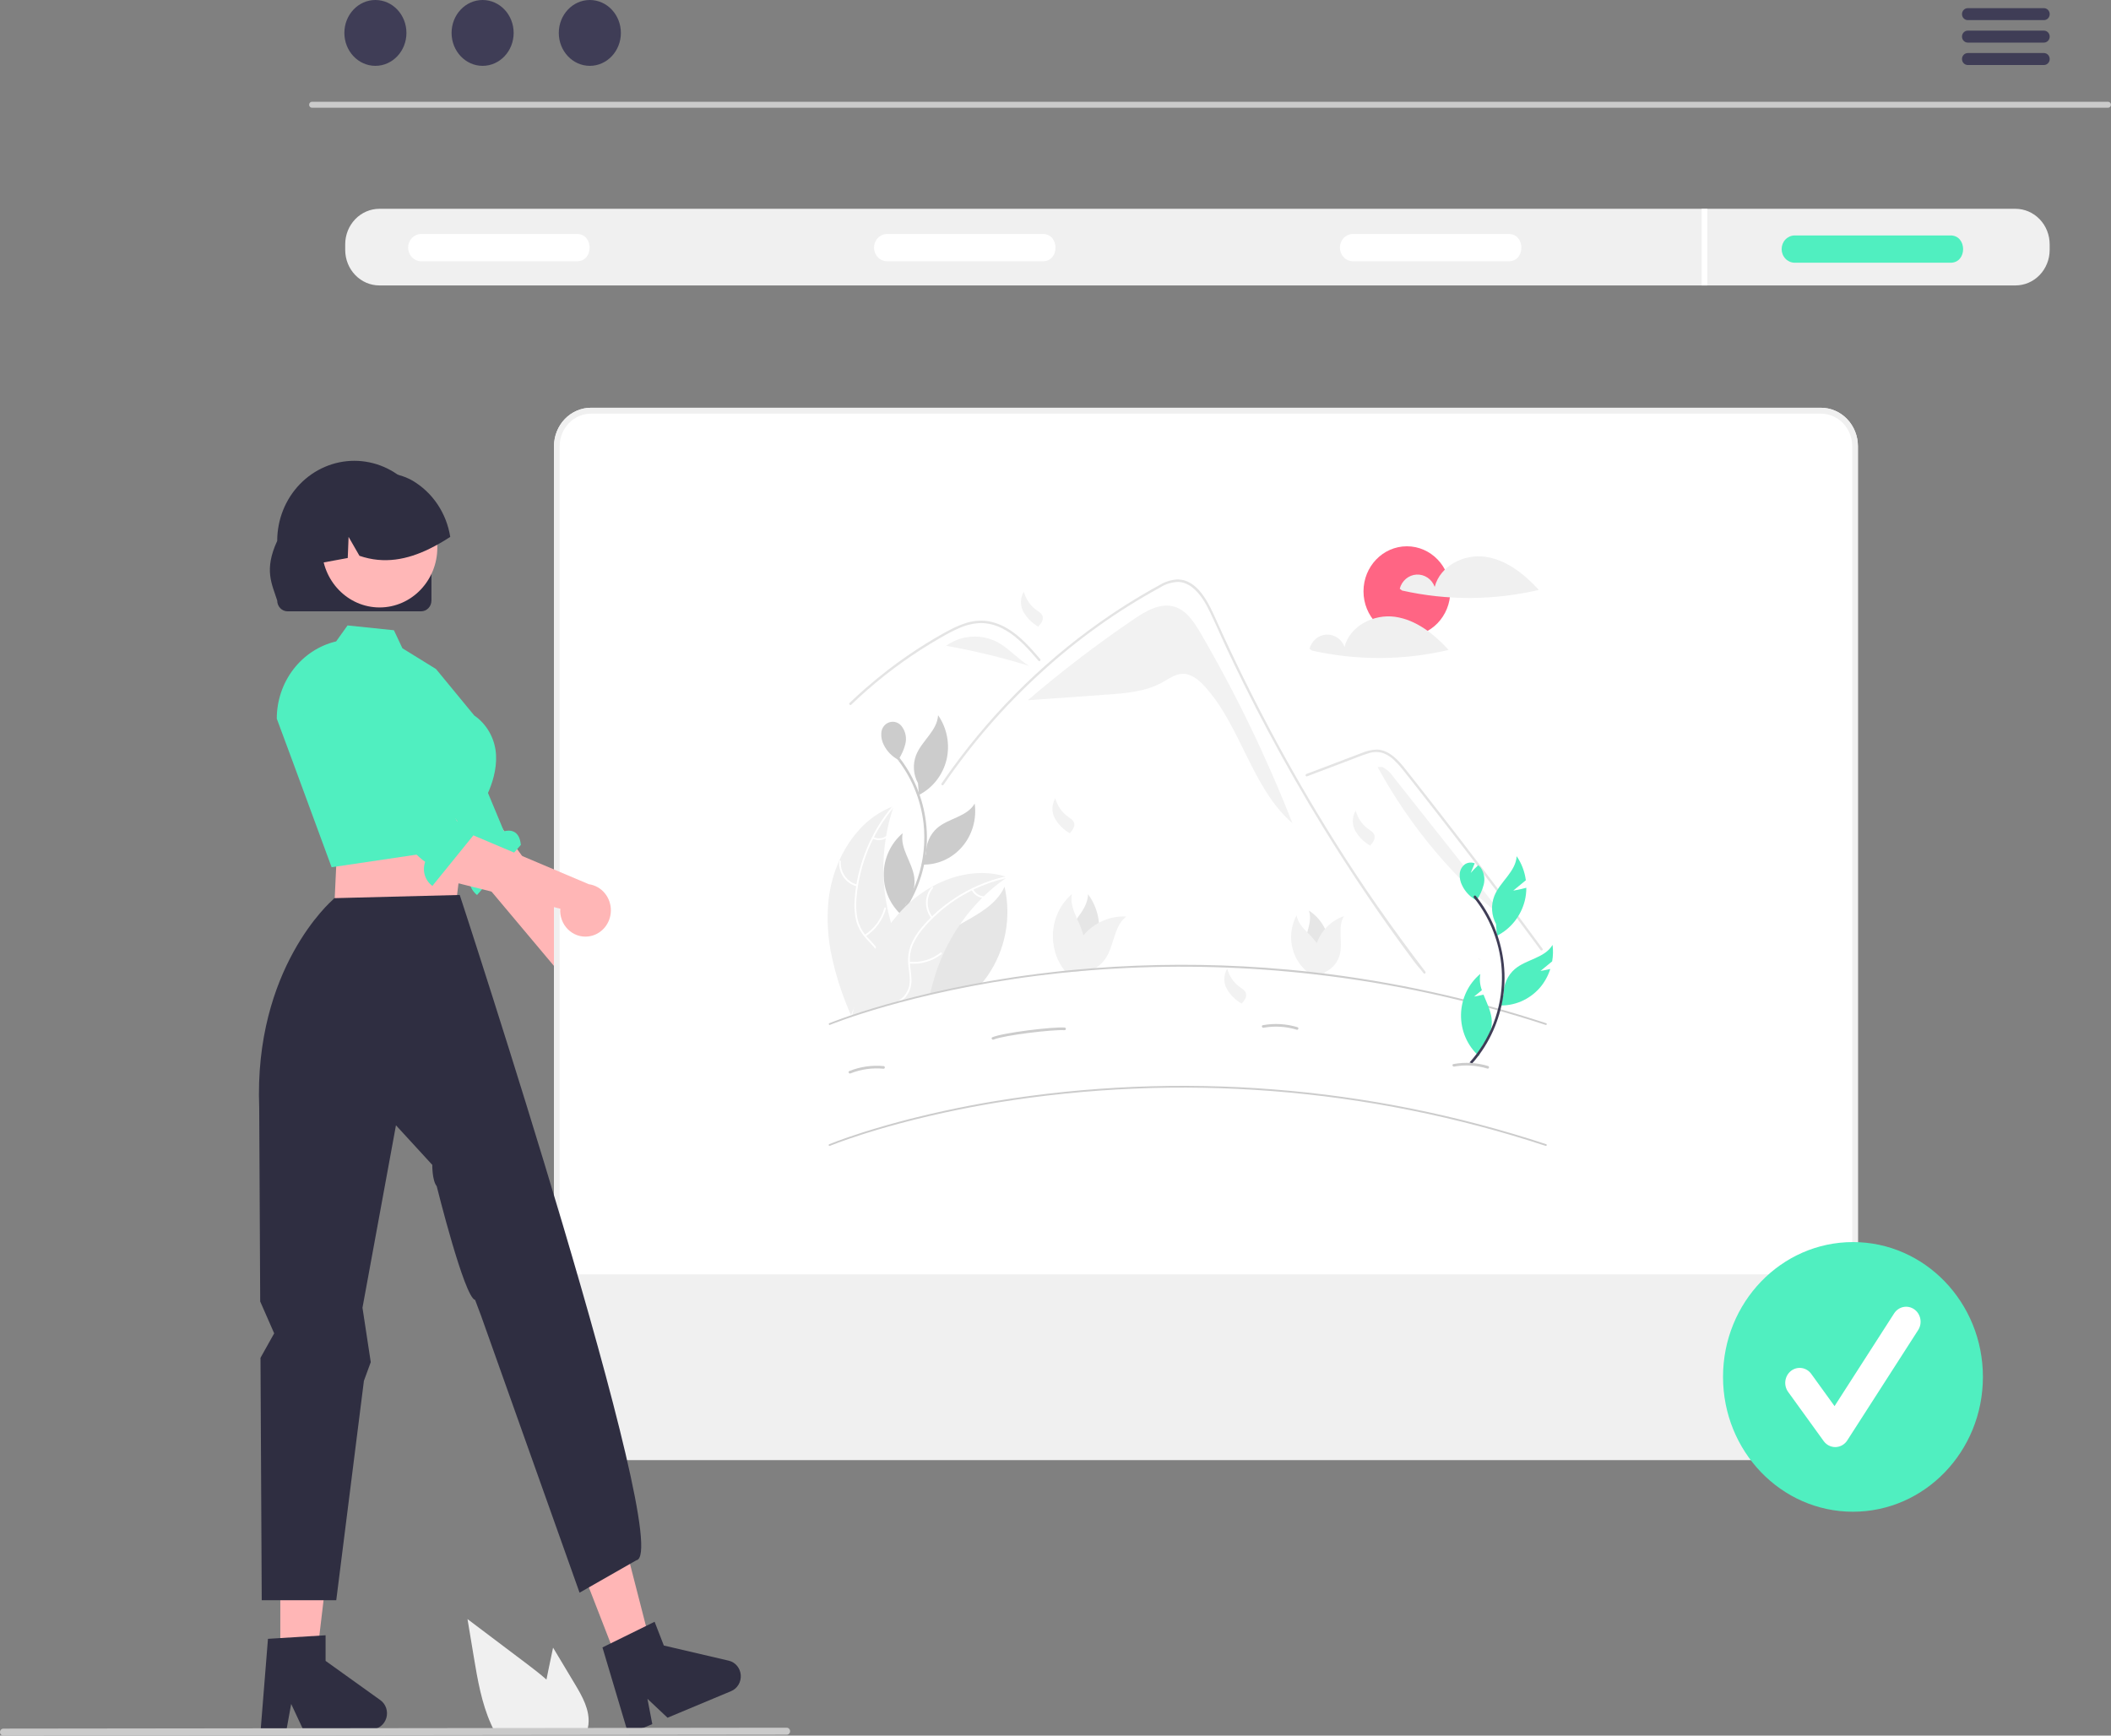 <svg width="360" height="296" viewBox="0 0 360 296" fill="none" xmlns="http://www.w3.org/2000/svg">
<rect x="0" y="0" width="360" height="296" fill="#808080" stroke="none"/>
<g clip-path="url(#clip0_723_14402)">
<path d="M359.519 18.375H53.19C53.062 18.37 52.941 18.315 52.852 18.219C52.763 18.124 52.713 17.997 52.713 17.864C52.713 17.731 52.763 17.604 52.852 17.509C52.941 17.413 53.062 17.358 53.19 17.354H359.519C359.646 17.359 359.765 17.416 359.853 17.511C359.94 17.606 359.989 17.732 359.989 17.864C359.989 17.995 359.94 18.122 359.853 18.217C359.765 18.312 359.646 18.368 359.519 18.374V18.375Z" fill="#CACACA"/>
<path d="M69.312 5.615C69.312 8.715 66.943 11.229 64.02 11.229C61.096 11.229 58.727 8.716 58.727 5.615C58.727 2.514 61.096 0 64.02 0C66.943 0 69.312 2.513 69.312 5.615Z" fill="#3F3D56"/>
<path d="M87.596 5.615C87.596 8.715 85.227 11.229 82.304 11.229C79.381 11.229 77.011 8.716 77.011 5.615C77.011 2.514 79.381 0 82.304 0C85.227 0 87.596 2.513 87.596 5.615Z" fill="#3F3D56"/>
<path d="M105.881 5.615C105.881 8.715 103.511 11.229 100.588 11.229C97.665 11.229 95.295 8.716 95.295 5.615C95.295 2.514 97.665 0 100.588 0C103.511 0 105.881 2.513 105.881 5.615Z" fill="#3F3D56"/>
<path d="M348.562 1.391H335.574C335.313 1.391 335.063 1.498 334.879 1.69C334.694 1.881 334.591 2.14 334.591 2.411C334.591 2.682 334.694 2.941 334.879 3.133C335.063 3.324 335.313 3.432 335.574 3.432H348.562C348.823 3.432 349.073 3.324 349.258 3.133C349.442 2.941 349.546 2.682 349.546 2.411C349.546 2.14 349.442 1.881 349.258 1.69C349.073 1.498 348.823 1.391 348.562 1.391Z" fill="#3F3D56"/>
<path d="M348.562 5.223H335.574C335.313 5.223 335.063 5.33 334.879 5.522C334.694 5.713 334.591 5.972 334.591 6.243C334.591 6.514 334.694 6.773 334.879 6.965C335.063 7.156 335.313 7.264 335.574 7.264H348.562C348.823 7.264 349.073 7.156 349.258 6.965C349.442 6.773 349.546 6.514 349.546 6.243C349.546 5.972 349.442 5.713 349.258 5.522C349.073 5.33 348.823 5.223 348.562 5.223Z" fill="#3F3D56"/>
<path d="M348.562 9.047H335.574C335.313 9.047 335.063 9.154 334.879 9.346C334.694 9.537 334.591 9.797 334.591 10.067C334.591 10.338 334.694 10.598 334.879 10.789C335.063 10.98 335.313 11.088 335.574 11.088H348.562C348.823 11.088 349.073 10.98 349.258 10.789C349.442 10.598 349.546 10.338 349.546 10.067C349.546 9.797 349.442 9.537 349.258 9.346C349.073 9.154 348.823 9.047 348.562 9.047Z" fill="#3F3D56"/>
<path d="M343.712 35.609H64.697C63.153 35.612 61.671 36.25 60.579 37.383C59.486 38.517 58.872 40.054 58.87 41.657V42.632C58.872 44.235 59.486 45.772 60.579 46.905C61.671 48.039 63.153 48.677 64.697 48.679H343.712C345.257 48.677 346.738 48.039 347.83 46.905C348.923 45.772 349.537 44.235 349.54 42.632V41.657C349.537 40.054 348.923 38.517 347.83 37.383C346.738 36.25 345.257 35.612 343.712 35.609Z" fill="#F0F0F0"/>
<path d="M98.37 44.557H71.81C71.221 44.548 70.659 44.299 70.245 43.863C69.832 43.428 69.6 42.841 69.6 42.23C69.6 41.618 69.832 41.032 70.245 40.596C70.659 40.161 71.221 39.912 71.81 39.903H98.369C101.261 39.861 101.29 44.599 98.369 44.557L98.37 44.557Z" fill="white"/>
<path d="M177.819 44.557H151.26C150.671 44.548 150.109 44.299 149.695 43.863C149.282 43.428 149.05 42.841 149.05 42.23C149.05 41.618 149.282 41.032 149.695 40.596C150.109 40.161 150.671 39.912 151.26 39.903H177.819C180.711 39.861 180.74 44.599 177.819 44.557L177.819 44.557Z" fill="white"/>
<path d="M257.269 44.557H230.71C230.121 44.548 229.559 44.299 229.145 43.863C228.732 43.428 228.5 42.841 228.5 42.23C228.5 41.618 228.732 41.032 229.145 40.596C229.559 40.161 230.121 39.912 230.71 39.903H257.269C260.161 39.861 260.19 44.599 257.269 44.557L257.269 44.557Z" fill="white"/>
<path d="M332.601 44.807H306.042C305.453 44.798 304.891 44.549 304.477 44.113C304.064 43.678 303.832 43.091 303.832 42.48C303.832 41.868 304.064 41.282 304.477 40.846C304.891 40.411 305.453 40.162 306.042 40.153H332.601C335.493 40.111 335.522 44.849 332.601 44.807L332.601 44.807Z" fill="#50EFC0"/>
<path d="M291.164 35.609V48.679H290.195V35.609H291.164Z" fill="white"/>
<path d="M100.058 170.844C99.431 170.891 98.802 170.795 98.215 170.562C97.628 170.329 97.097 169.966 96.66 169.497C96.222 169.028 95.89 168.466 95.685 167.849C95.48 167.232 95.407 166.577 95.473 165.928L69.743 135.292L77.731 130.246L100.51 161.948C101.553 162.135 102.493 162.712 103.153 163.57C103.813 164.428 104.146 165.508 104.091 166.604C104.035 167.7 103.594 168.737 102.851 169.519C102.108 170.3 101.114 170.772 100.058 170.844Z" fill="#FFB6B6"/>
<path d="M62.041 122.257C62.041 122.257 60.025 123.343 63.044 127.232C65.46 130.346 75.929 145.242 80.268 148.489C79.98 149.207 79.93 150.005 80.126 150.756C80.323 151.506 80.754 152.168 81.353 152.636L88.823 144.093C88.58 141.491 86.898 141.516 85.939 141.769L83.192 135.171L73.068 118.078L63.485 121.446L62.041 122.257Z" fill="#50EFC0"/>
<path d="M310.527 248.999H100.789C99.115 248.997 97.511 248.306 96.328 247.078C95.144 245.85 94.478 244.185 94.477 242.449V76.089C94.478 74.353 95.144 72.688 96.328 71.46C97.511 70.232 99.115 69.541 100.789 69.539H310.527C312.201 69.541 313.805 70.232 314.988 71.46C316.172 72.688 316.837 74.353 316.839 76.089V242.449C316.837 244.185 316.172 245.85 314.988 247.078C313.805 248.306 312.201 248.997 310.527 248.999Z" fill="white"/>
<path d="M310.527 248.999H100.789C99.115 248.997 97.511 248.306 96.328 247.078C95.144 245.85 94.478 244.185 94.477 242.449V76.089C94.478 74.353 95.144 72.688 96.328 71.46C97.511 70.232 99.115 69.541 100.789 69.539H310.527C312.201 69.541 313.805 70.232 314.988 71.46C316.172 72.688 316.837 74.353 316.839 76.089V242.449C316.837 244.185 316.172 245.85 314.988 247.078C313.805 248.306 312.201 248.997 310.527 248.999ZM100.789 70.544C99.372 70.546 98.014 71.131 97.012 72.17C96.01 73.21 95.447 74.619 95.445 76.089V242.449C95.447 243.919 96.011 245.328 97.012 246.368C98.014 247.407 99.372 247.992 100.789 247.993H310.527C311.944 247.992 313.302 247.407 314.304 246.368C315.305 245.328 315.869 243.919 315.87 242.449V76.089C315.869 74.619 315.305 73.21 314.304 72.17C313.302 71.131 311.944 70.546 310.527 70.544H100.789Z" fill="#F0F0F0"/>
<path d="M204.781 108.043C203.668 106.133 202.349 104.094 200.283 103.47C197.892 102.748 195.435 104.183 193.351 105.599C187.119 109.833 181.117 114.421 175.374 119.343L175.38 119.417L188.795 118.457C192.026 118.226 195.368 117.963 198.223 116.377C199.306 115.776 200.362 114.971 201.59 114.916C203.116 114.846 204.445 115.951 205.491 117.106C211.673 123.938 213.462 134.385 220.399 140.387C216.025 129.194 210.802 118.379 204.78 108.043H204.781Z" fill="#F2F2F2"/>
<path d="M242.784 165.987C242.101 165.091 241.821 164.881 241.146 163.977C235.655 156.608 230.494 148.99 225.662 141.122C222.381 135.779 219.262 130.333 216.306 124.785C214.898 122.147 213.529 119.488 212.199 116.809C211.167 114.732 210.158 112.642 209.171 110.54C208.89 109.939 208.614 109.336 208.343 108.731C207.7 107.31 207.07 105.881 206.393 104.479C205.621 102.88 204.682 101.205 203.265 100.13C202.621 99.622 201.85 99.314 201.043 99.243C199.906 99.25 198.793 99.581 197.825 100.2C190.499 104.196 183.66 109.089 177.456 114.775C171.243 120.437 165.689 126.834 160.908 133.835C160.762 134.052 160.416 133.845 160.564 133.627C161.145 132.774 161.738 131.93 162.342 131.096C169.857 120.725 179.071 111.806 189.564 104.748C191.329 103.561 193.128 102.43 194.959 101.354C195.883 100.811 196.81 100.276 197.753 99.773C198.656 99.224 199.67 98.898 200.715 98.821C204.31 98.763 206.171 102.987 207.449 105.828C207.851 106.723 208.257 107.615 208.669 108.504C210.224 111.878 211.839 115.222 213.513 118.536C214.547 120.581 215.603 122.615 216.682 124.637C220.04 130.933 223.608 137.101 227.388 143.141C232.395 151.143 237.362 158.212 243.066 165.695C243.223 165.902 242.942 166.197 242.784 165.987Z" fill="#E4E4E4"/>
<path d="M177.101 112.69C176.892 112.449 176.684 112.207 176.474 111.965C174.817 110.063 173.038 108.183 170.763 107.093C169.677 106.556 168.492 106.271 167.29 106.258C166.05 106.293 164.827 106.57 163.686 107.073C163.144 107.301 162.611 107.552 162.089 107.825C161.492 108.137 160.905 108.47 160.321 108.806C159.225 109.435 158.143 110.092 157.075 110.776C154.951 112.139 152.893 113.605 150.902 115.176C149.87 115.99 148.859 116.831 147.869 117.699C146.949 118.505 146.046 119.333 145.163 120.183C144.974 120.363 144.692 120.07 144.881 119.889C145.114 119.665 145.35 119.441 145.585 119.22C146.25 118.596 146.926 117.984 147.612 117.384C148.864 116.288 150.148 115.235 151.464 114.223C153.512 112.65 155.63 111.183 157.818 109.823C158.911 109.144 160.02 108.493 161.143 107.871C161.482 107.683 161.826 107.5 162.173 107.326C162.961 106.914 163.779 106.568 164.621 106.292C165.812 105.892 167.073 105.764 168.317 105.915C169.518 106.097 170.676 106.512 171.728 107.14C173.963 108.436 175.696 110.44 177.383 112.396C177.553 112.594 177.273 112.889 177.101 112.69H177.101Z" fill="#E4E4E4"/>
<path d="M222.891 132.4L228.246 130.368L230.905 129.359C231.764 129 232.64 128.686 233.53 128.42C234.308 128.19 235.134 128.201 235.906 128.452C236.594 128.716 237.224 129.122 237.759 129.644C238.305 130.165 238.813 130.728 239.279 131.328C239.858 132.05 240.428 132.779 241.001 133.506C243.365 136.507 245.714 139.52 248.047 142.547C250.381 145.573 252.699 148.612 255.001 151.664C257.309 154.724 259.601 157.797 261.877 160.882L262.713 162.016C262.867 162.225 263.213 162.019 263.058 161.807C260.765 158.691 258.456 155.588 256.131 152.497C253.8 149.399 251.453 146.314 249.091 143.242C246.728 140.17 244.349 137.112 241.955 134.067C241.358 133.308 240.76 132.55 240.162 131.793C239.657 131.155 239.158 130.509 238.604 129.915C237.588 128.824 236.317 127.86 234.797 127.834C233.907 127.866 233.029 128.066 232.208 128.425C231.313 128.76 230.42 129.103 229.525 129.443L224.133 131.489L222.785 132.001C222.545 132.091 222.649 132.492 222.891 132.4Z" fill="#E4E4E4"/>
<path d="M170.058 109.486C168.682 108.783 167.15 108.472 165.62 108.585C164.09 108.699 162.616 109.233 161.351 110.132C166.12 110.986 170.838 112.129 175.48 113.554C173.552 112.382 172.045 110.546 170.058 109.486V109.486Z" fill="#F2F2F2"/>
<path d="M161.323 110.127L160.8 110.569C160.977 110.415 161.161 110.269 161.351 110.131L161.323 110.127Z" fill="#F2F2F2"/>
<path d="M237.557 132.42C237.088 131.703 236.435 131.138 235.672 130.787L234.935 130.817C240.539 141.092 248.107 150.07 257.175 157.2L237.557 132.42Z" fill="#F2F2F2"/>
<path d="M168.35 166.508C168.029 166.958 167.687 167.392 167.324 167.809C164.392 168.322 161.472 168.908 158.567 169.566C157.792 169.741 157.038 169.917 156.306 170.094L156.323 170.04C156.078 168.071 156.349 166.07 157.109 164.248C157.156 164.137 157.205 164.024 157.255 163.914C157.754 162.802 158.432 161.785 159.259 160.908C160.586 159.613 162.082 158.518 163.704 157.658C166.721 155.914 169.866 154.373 171.311 151.23C171.912 153.848 171.958 156.569 171.446 159.206C170.935 161.843 169.879 164.334 168.35 166.507V166.508Z" fill="#E6E6E6"/>
<path d="M151.984 158.13C153.398 156.656 154.599 154.978 155.549 153.147C156.497 151.326 157.192 149.375 157.614 147.352C158.042 145.299 158.172 143.192 158.001 141.099C157.645 136.836 156.094 132.775 153.538 129.418C153.382 129.213 153.222 129.012 153.058 128.814C152.876 128.593 152.572 128.917 152.753 129.136C155.36 132.325 157.008 136.236 157.494 140.387C157.847 143.559 157.507 146.772 156.499 149.789C155.492 152.806 153.842 155.549 151.673 157.813C151.475 158.02 151.786 158.336 151.984 158.13Z" fill="#CCCCCC"/>
<path d="M153.716 129.798C153.54 129.731 153.367 129.654 153.198 129.568L153.173 129.61L153.716 129.798Z" fill="#E6E6E6"/>
<path d="M153.861 123.988C153.63 123.631 153.296 123.359 152.906 123.213C152.516 123.066 152.092 123.052 151.694 123.173C151.296 123.294 150.946 123.543 150.693 123.884C150.441 124.225 150.3 124.641 150.291 125.071C150.254 125.753 150.401 126.432 150.714 127.032C151.255 128.135 152.126 129.026 153.197 129.57C153.748 128.751 154.154 127.837 154.397 126.871C154.517 126.379 154.531 125.866 154.439 125.368C154.346 124.869 154.149 124.398 153.861 123.988Z" fill="#CCCCCC"/>
<path d="M161.419 129.568C161.721 128.269 161.749 126.918 161.5 125.607C161.25 124.296 160.73 123.057 159.975 121.975C159.842 124.625 157.18 126.335 156.221 128.795C155.927 129.565 155.804 130.393 155.861 131.219C155.918 132.044 156.153 132.846 156.549 133.565L156.712 135.573C157.868 134.985 158.888 134.143 159.7 133.107C160.513 132.07 161.099 130.863 161.418 129.568H161.419Z" fill="#CCCCCC"/>
<path d="M166.217 137.045C164.898 139.318 161.774 139.526 159.811 141.227C159.202 141.763 158.718 142.433 158.393 143.189C158.069 143.946 157.912 144.768 157.936 145.595L157.168 147.447C158.456 147.502 159.74 147.262 160.929 146.744C162.117 146.226 163.181 145.443 164.045 144.45C164.909 143.457 165.552 142.278 165.927 140.999C166.302 139.719 166.402 138.369 166.217 137.045Z" fill="#CCCCCC"/>
<path d="M153.937 142.098C152.937 142.943 152.129 144.006 151.571 145.211C151.012 146.417 150.716 147.735 150.704 149.073C150.691 150.41 150.963 151.734 151.5 152.951C152.036 154.167 152.824 155.246 153.808 156.11L154.452 154.208C155.009 153.615 155.43 152.9 155.685 152.116C155.939 151.331 156.021 150.498 155.922 149.676C155.588 147.046 153.425 144.698 153.937 142.098Z" fill="#CCCCCC"/>
<path d="M154.081 167.776C153.48 169.397 152.321 170.728 150.829 171.514C150.752 171.559 150.676 171.601 150.599 171.643C150.536 171.678 150.471 171.712 150.405 171.743C149.881 171.865 149.353 171.969 148.827 172.086L148.822 172.087C148.037 172.317 147.297 172.54 146.602 172.758C146.224 172.875 145.847 172.994 145.471 173.116C145.423 173.13 145.377 173.145 145.329 173.161C145.267 173.181 145.206 173.201 145.145 173.22C145.144 173.217 145.143 173.215 145.143 173.212V173.209C144.862 172.561 144.592 171.908 144.333 171.251C143.311 168.712 142.499 166.086 141.906 163.403C141.168 160.145 140.963 156.781 141.3 153.452C141.559 151.159 142.164 148.923 143.094 146.825C143.228 146.526 143.368 146.23 143.515 145.938C143.559 145.845 143.605 145.754 143.653 145.664V145.662C143.658 145.652 143.663 145.643 143.669 145.634L143.69 145.593V145.591C143.818 145.346 143.95 145.104 144.088 144.866C144.772 143.667 145.581 142.55 146.5 141.535C148.055 139.789 149.975 138.437 152.112 137.582H152.114C152.216 137.54 152.32 137.501 152.425 137.463C152.385 137.579 152.345 137.694 152.307 137.81C151.785 139.373 151.385 140.977 151.109 142.606C151.088 142.732 151.068 142.858 151.048 142.984C150.429 146.915 150.519 150.93 151.313 154.826C151.315 154.837 151.318 154.847 151.319 154.858C151.496 155.721 151.709 156.574 151.957 157.418C152.011 157.605 152.067 157.792 152.125 157.978C152.272 158.451 152.431 158.921 152.602 159.387C153.596 162.105 154.973 165.02 154.081 167.776Z" fill="#F0F0F0"/>
<path d="M152.488 137.593C152.426 137.666 152.366 137.739 152.307 137.811C151.041 139.341 149.943 141.011 149.031 142.792C148.985 142.881 148.94 142.972 148.895 143.063C147.65 145.548 146.784 148.219 146.327 150.98V150.983L146.314 151.061V151.064C146.209 151.71 146.129 152.359 146.073 153.012C145.939 154.239 145.993 155.48 146.232 156.69C146.455 157.681 146.897 158.604 147.525 159.386C147.585 159.466 147.648 159.544 147.714 159.621C147.765 159.682 147.818 159.744 147.872 159.803C148.377 160.37 148.934 160.904 149.406 161.507C149.622 161.778 149.814 162.069 149.981 162.376C150.244 162.89 150.4 163.455 150.438 164.036C150.476 164.616 150.395 165.198 150.201 165.744C149.685 167.078 148.916 168.29 147.94 169.308C146.958 170.454 145.922 171.628 145.471 173.117C145.423 173.131 145.377 173.146 145.329 173.162C145.267 173.182 145.206 173.202 145.145 173.221C145.16 173.258 145.177 173.296 145.193 173.333C145.176 173.32 145.163 173.304 145.154 173.284C145.145 173.265 145.141 173.244 145.141 173.222C145.141 173.219 145.142 173.216 145.143 173.213V173.21C145.143 173.199 145.144 173.189 145.147 173.178C145.26 172.766 145.414 172.366 145.607 171.987C145.607 171.984 145.607 171.984 145.609 171.982C146.64 169.949 148.595 168.512 149.6 166.441C149.908 165.889 150.09 165.271 150.132 164.635C150.174 163.999 150.075 163.362 149.843 162.771C149.684 162.424 149.486 162.097 149.255 161.797C148.803 161.196 148.25 160.668 147.751 160.116C147.627 159.98 147.508 159.841 147.394 159.699C146.77 158.954 146.308 158.08 146.038 157.135C145.74 155.941 145.64 154.703 145.743 153.475C145.798 152.586 145.901 151.701 146.051 150.824V150.822C146.896 145.927 148.989 141.355 152.112 137.583H152.114C152.171 137.51 152.231 137.437 152.292 137.366C152.417 137.219 152.613 137.447 152.488 137.593Z" fill="white"/>
<path d="M146.137 151.162C145.226 150.941 144.42 150.39 143.863 149.609C143.307 148.828 143.036 147.867 143.099 146.898C143.102 146.859 143.12 146.822 143.148 146.796C143.177 146.77 143.214 146.756 143.252 146.758C143.29 146.76 143.326 146.776 143.352 146.805C143.378 146.833 143.393 146.871 143.393 146.911C143.333 147.813 143.585 148.708 144.105 149.434C144.624 150.161 145.377 150.67 146.227 150.871C146.412 150.915 146.321 151.206 146.137 151.162Z" fill="white"/>
<path d="M147.446 159.436C149.081 158.404 150.281 156.771 150.807 154.861C150.859 154.672 151.139 154.766 151.087 154.955C150.537 156.941 149.285 158.638 147.581 159.708C147.419 159.81 147.285 159.537 147.446 159.437V159.436Z" fill="white"/>
<path d="M148.948 142.755C149.283 142.917 149.652 142.99 150.022 142.967C150.391 142.944 150.749 142.827 151.064 142.625C151.225 142.521 151.358 142.793 151.198 142.897C150.849 143.118 150.454 143.247 150.046 143.273C149.638 143.299 149.23 143.221 148.858 143.045C148.821 143.032 148.791 143.005 148.774 142.969C148.756 142.933 148.752 142.892 148.763 142.853C148.775 142.815 148.801 142.783 148.836 142.765C148.87 142.746 148.911 142.743 148.948 142.755Z" fill="white"/>
<path d="M171.793 149.582C171.693 149.649 171.597 149.718 171.497 149.787L171.495 149.788C170.172 150.708 168.923 151.737 167.76 152.867L167.759 152.868C167.667 152.955 167.576 153.043 167.487 153.131C164.72 155.878 162.467 159.132 160.841 162.729L160.828 162.756C160.182 164.193 159.643 165.678 159.214 167.2C158.997 167.971 158.794 168.774 158.566 169.566C157.792 169.742 157.038 169.918 156.306 170.095C155.376 170.318 154.48 170.542 153.619 170.767C153.246 170.862 152.879 170.958 152.519 171.055C151.839 171.36 151.131 171.591 150.406 171.745C149.881 171.867 149.353 171.971 148.827 172.087L148.822 172.088C148.037 172.318 147.297 172.542 146.602 172.76C146.224 172.876 145.847 172.995 145.471 173.117C145.423 173.131 145.377 173.147 145.329 173.162C145.419 172.772 145.511 172.378 145.607 171.987C145.607 171.984 145.607 171.984 145.609 171.982C146.432 168.449 147.656 165.031 149.255 161.797C149.303 161.701 149.352 161.602 149.406 161.507C150.066 160.233 150.814 159.011 151.644 157.85C151.745 157.705 151.849 157.562 151.955 157.421L151.957 157.419C152.402 156.825 152.872 156.25 153.366 155.692C153.496 155.545 153.629 155.4 153.764 155.257C154.197 154.794 154.649 154.352 155.12 153.931C156.278 152.897 157.54 151.996 158.885 151.243C158.894 151.238 158.904 151.232 158.913 151.228C162.795 149.065 167.299 148.213 171.473 149.481C171.58 149.515 171.685 149.547 171.792 149.582H171.793Z" fill="#F0F0F0"/>
<path d="M146.602 172.759C147.319 172.462 148.063 172.238 148.822 172.088C148.037 172.317 147.297 172.541 146.602 172.759Z" fill="white"/>
<path d="M171.769 149.725C171.678 149.744 171.587 149.764 171.497 149.786C169.599 150.218 167.752 150.866 165.991 151.718C165.902 151.76 165.813 151.803 165.727 151.848C163.29 153.055 161.049 154.647 159.082 156.566L159.08 156.567C159.061 156.584 159.043 156.603 159.026 156.622L159.024 156.623C158.566 157.072 158.125 157.54 157.701 158.027C156.882 158.924 156.204 159.948 155.692 161.064C155.296 161.995 155.114 163.008 155.16 164.025C155.164 164.125 155.169 164.228 155.177 164.33C155.182 164.411 155.188 164.493 155.196 164.575C155.305 165.691 155.541 166.822 155.386 167.947C155.299 168.519 155.096 169.066 154.792 169.552C154.487 170.037 154.088 170.451 153.619 170.767C153.246 170.862 152.879 170.958 152.519 171.055C152.588 171.024 152.657 170.991 152.724 170.955C153.29 170.706 153.793 170.327 154.196 169.845C154.599 169.364 154.89 168.793 155.048 168.177C155.28 167.044 155.037 165.879 154.918 164.749C154.899 164.57 154.885 164.39 154.875 164.209C154.874 164.201 154.874 164.193 154.874 164.185C154.809 163.204 154.947 162.219 155.28 161.298C155.735 160.159 156.374 159.108 157.168 158.191C157.663 157.594 158.187 157.022 158.737 156.478C158.808 156.405 158.88 156.335 158.952 156.267C160.963 154.334 163.247 152.731 165.725 151.514C167.561 150.612 169.489 149.93 171.473 149.481C171.562 149.461 171.654 149.441 171.744 149.421C171.929 149.382 171.953 149.686 171.769 149.725Z" fill="white"/>
<path d="M158.825 156.592C158.225 155.846 157.901 154.903 157.91 153.931C157.919 152.96 158.26 152.024 158.873 151.29C158.997 151.141 159.225 151.335 159.1 151.483C158.528 152.166 158.211 153.038 158.204 153.943C158.198 154.847 158.503 155.725 159.065 156.416C159.188 156.566 158.946 156.741 158.825 156.592Z" fill="white"/>
<path d="M155.069 164.014C156.973 164.212 158.879 163.657 160.407 162.461C160.558 162.342 160.728 162.592 160.576 162.71C158.985 163.952 157 164.525 155.019 164.315C154.83 164.295 154.881 163.995 155.069 164.014Z" fill="white"/>
<path d="M165.946 151.635C166.12 151.974 166.372 152.263 166.68 152.475C166.989 152.688 167.343 152.818 167.711 152.853C167.9 152.871 167.849 153.172 167.661 153.154C167.254 153.113 166.863 152.969 166.522 152.735C166.181 152.501 165.901 152.184 165.705 151.811C165.684 151.778 165.676 151.737 165.682 151.697C165.689 151.658 165.71 151.622 165.741 151.598C165.773 151.575 165.812 151.566 165.851 151.573C165.889 151.58 165.924 151.602 165.946 151.635Z" fill="white"/>
<path d="M187.259 160.257C186.834 162.226 185.815 164.004 184.349 165.331C184.243 165.427 184.135 165.521 184.024 165.613C183.753 165.638 183.482 165.663 183.215 165.691C182.993 165.712 182.774 165.734 182.556 165.756L182.518 165.76L182.491 165.513L182.379 164.514C181.951 163.789 181.686 162.973 181.603 162.128C181.52 161.282 181.622 160.428 181.9 159.628C182.347 158.56 182.939 157.564 183.659 156.671C184.601 155.373 185.517 154.089 185.55 152.508C186.597 153.912 187.242 155.595 187.409 157.362C187.507 158.329 187.456 159.306 187.259 160.257H187.259Z" fill="#E6E6E6"/>
<path d="M192.077 156.309C189.952 157.912 190.025 161.247 188.522 163.482C188.065 164.157 187.468 164.717 186.777 165.124C186.588 165.236 186.393 165.336 186.193 165.424C185.456 165.483 184.733 165.546 184.024 165.613C183.753 165.638 183.482 165.663 183.215 165.691C182.993 165.712 182.774 165.734 182.556 165.756C182.555 165.674 182.555 165.589 182.557 165.507C182.602 163.301 183.384 161.18 184.769 159.506C184.834 159.427 184.901 159.35 184.969 159.273C185.671 158.495 186.496 157.849 187.409 157.362C188.847 156.586 190.458 156.223 192.077 156.309Z" fill="#F2F2F2"/>
<path d="M183.466 164.918L183.3 165.431L183.215 165.691C182.993 165.712 182.774 165.734 182.556 165.756L182.518 165.76C182.275 165.786 182.036 165.81 181.798 165.837C181.735 165.761 181.673 165.685 181.612 165.607C180.098 163.704 179.371 161.256 179.59 158.798C179.81 156.34 180.958 154.072 182.784 152.49C182.517 153.938 183.053 155.298 183.66 156.671C184.106 157.582 184.477 158.53 184.769 159.506C184.833 159.749 184.882 159.996 184.918 160.245C185.029 161.087 184.957 161.944 184.705 162.753C184.454 163.562 184.031 164.302 183.466 164.918Z" fill="#F2F2F2"/>
<path d="M225.553 165.9C225.511 165.97 225.466 166.038 225.421 166.106L225.098 166.07L224.537 166.01L224.468 166.003L224.352 165.77L224.136 165.335C223.611 164.914 223.185 164.375 222.888 163.76C222.591 163.144 222.432 162.466 222.422 161.778C222.464 160.835 222.638 159.903 222.936 159.012C223.29 157.748 223.629 156.504 223.217 155.297C224.399 156.05 225.352 157.133 225.968 158.422C226.309 159.125 226.541 159.879 226.655 160.657C226.905 162.485 226.514 164.346 225.553 165.9Z" fill="#E6E6E6"/>
<path d="M228.504 162.723C228.337 163.389 228.027 164.008 227.598 164.533C227.169 165.059 226.632 165.477 226.026 165.758L225.876 165.936L225.708 166.137L225.421 166.105L225.098 166.07L224.537 166.009C224.511 165.934 224.487 165.858 224.463 165.781C223.97 164.164 224.005 162.423 224.561 160.828C224.588 160.749 224.617 160.671 224.648 160.594C224.965 159.797 225.411 159.061 225.968 158.421C226.842 157.404 227.961 156.649 229.211 156.232C228.046 158.078 229.023 160.583 228.504 162.723Z" fill="#F2F2F2"/>
<path d="M225.091 165.848L225.098 166.069L224.538 166.009L224.468 166.002C224.01 165.954 223.553 165.909 223.1 165.867C222.998 165.788 222.898 165.706 222.8 165.619C221.49 164.49 220.603 162.919 220.295 161.18C219.988 159.442 220.278 157.646 221.116 156.107C221.314 157.283 222.097 158.153 222.936 159.011C223.526 159.569 224.069 160.177 224.561 160.829C224.676 160.994 224.783 161.167 224.879 161.345C225.195 161.95 225.377 162.621 225.411 163.309C225.444 163.996 225.328 164.682 225.071 165.317L225.091 165.848Z" fill="#F2F2F2"/>
<path d="M263.773 174.694C263.764 174.725 263.745 174.752 263.721 174.771C263.696 174.79 263.665 174.8 263.635 174.8C263.62 174.8 263.605 174.797 263.591 174.792C250.683 170.558 237.403 167.659 223.945 166.138L223.513 166.088C223.35 166.07 223.189 166.054 223.028 166.035L222.185 165.945C222.15 165.942 222.115 165.937 222.081 165.934C221.391 165.862 220.705 165.794 220.023 165.731C208.636 164.665 197.182 164.582 185.782 165.484C184.885 165.556 184.005 165.633 183.142 165.715C182.81 165.745 182.481 165.776 182.156 165.809C181.886 165.835 181.619 165.862 181.354 165.889L181.307 165.894C181.013 165.925 180.721 165.956 180.43 165.987C179.245 166.115 178.093 166.251 176.974 166.393C155.236 169.16 141.66 174.733 141.524 174.789C141.489 174.802 141.451 174.8 141.417 174.783C141.383 174.767 141.356 174.738 141.343 174.702C141.329 174.666 141.329 174.626 141.343 174.59C141.357 174.554 141.383 174.525 141.417 174.509C141.552 174.454 155.156 168.868 176.928 166.097C178.018 165.958 179.11 165.829 180.204 165.707C180.561 165.668 180.917 165.63 181.274 165.593C181.301 165.59 181.329 165.588 181.355 165.585C182.082 165.51 182.81 165.438 183.537 165.371C184.521 165.28 185.506 165.196 186.493 165.12C196.231 164.371 206.007 164.346 215.748 165.045C217.024 165.137 218.299 165.241 219.573 165.358C220.351 165.427 221.128 165.504 221.906 165.584L222.073 165.602C222.388 165.633 222.701 165.668 223.016 165.702C223.249 165.727 223.479 165.752 223.711 165.779C223.874 165.797 224.037 165.815 224.198 165.835C237.599 167.381 250.823 170.285 263.678 174.506C263.696 174.512 263.713 174.521 263.728 174.534C263.743 174.547 263.755 174.562 263.764 174.58C263.772 174.597 263.778 174.616 263.779 174.636C263.781 174.656 263.779 174.676 263.773 174.694Z" fill="#CCCCCC"/>
<path d="M179.972 136.137C180.313 137.421 181.08 138.539 182.139 139.293C182.548 139.582 183.032 139.859 183.172 140.352C183.246 140.666 183.2 140.997 183.045 141.278C182.891 141.555 182.702 141.81 182.485 142.037L182.465 142.114C181.417 141.536 180.539 140.675 179.923 139.622C179.624 139.092 179.47 138.487 179.479 137.872C179.487 137.258 179.658 136.658 179.972 136.137Z" fill="#F2F2F2"/>
<path d="M231.145 141.729C230.846 141.199 230.692 140.594 230.701 139.98C230.71 139.365 230.881 138.765 231.195 138.244C231.535 139.528 232.303 140.646 233.361 141.4C233.771 141.689 234.255 141.967 234.395 142.459C234.469 142.773 234.423 143.105 234.268 143.385C234.113 143.662 233.925 143.917 233.708 144.144L233.688 144.222C232.64 143.644 231.761 142.782 231.145 141.729Z" fill="#F2F2F2"/>
<path d="M209.234 168.68C208.935 168.15 208.781 167.545 208.79 166.931C208.798 166.316 208.969 165.716 209.284 165.195C209.624 166.48 210.392 167.598 211.451 168.351C211.859 168.64 212.344 168.917 212.484 169.41C212.557 169.724 212.512 170.056 212.357 170.336C212.202 170.613 212.014 170.868 211.797 171.095L211.777 171.172C210.729 170.594 209.85 169.733 209.234 168.68Z" fill="#F2F2F2"/>
<path d="M247.325 100.845C247.325 105.086 244.011 108.524 239.925 108.524C235.837 108.524 232.524 105.086 232.524 100.845C232.524 96.604 235.838 93.166 239.925 93.166C244.012 93.166 247.325 96.604 247.325 100.845Z" fill="#FF6584"/>
<path d="M253.279 94.953C249.693 94.451 245.598 96.462 244.668 100.091C244.434 99.446 244.008 98.895 243.452 98.517C242.896 98.14 242.239 97.956 241.575 97.991C240.912 98.026 240.276 98.279 239.76 98.714C239.245 99.149 238.875 99.742 238.706 100.409L239.116 100.714C246.802 102.439 254.758 102.402 262.429 100.605C259.934 97.884 256.866 95.457 253.279 94.953Z" fill="#F0F0F0"/>
<path d="M237.898 105.192C234.311 104.688 230.217 106.7 229.287 110.329C229.053 109.684 228.627 109.133 228.071 108.755C227.515 108.378 226.857 108.193 226.194 108.229C225.53 108.264 224.895 108.517 224.379 108.952C223.863 109.387 223.494 109.98 223.324 110.647L223.735 110.952C231.421 112.677 239.377 112.639 247.047 110.842C244.553 108.122 241.485 105.695 237.898 105.192Z" fill="#F0F0F0"/>
<path d="M252.613 163.728C252.437 163.66 252.264 163.582 252.096 163.494L252.071 163.535L252.613 163.728Z" fill="#E6E6E6"/>
<path d="M174.554 104.388C174.254 103.858 174.101 103.253 174.109 102.638C174.118 102.023 174.289 101.423 174.603 100.902C174.944 102.187 175.711 103.305 176.77 104.058C177.179 104.347 177.664 104.625 177.804 105.117C177.877 105.432 177.832 105.763 177.677 106.043C177.522 106.32 177.333 106.575 177.116 106.802L177.097 106.88C176.048 106.302 175.17 105.441 174.554 104.387V104.388Z" fill="#F2F2F2"/>
<path d="M263.635 195.428C263.62 195.428 263.605 195.426 263.591 195.421C233.298 185.458 201.188 182.944 169.797 188.076C166.863 188.564 163.94 189.124 161.032 189.756C159.376 190.117 157.725 190.502 156.08 190.913C155.705 191.005 155.338 191.098 154.978 191.191C154.432 191.331 153.879 191.476 153.286 191.637C152.623 191.814 151.949 192 151.284 192.19L151.276 192.192C150.154 192.51 149.035 192.843 147.921 193.191C147.883 193.202 147.846 193.213 147.808 193.225L147.731 193.249C147.686 193.264 147.641 193.278 147.597 193.291L147.594 193.292L147.476 193.33L147.064 193.46C143.502 194.599 141.544 195.41 141.525 195.418C141.507 195.426 141.488 195.431 141.468 195.432C141.448 195.432 141.428 195.429 141.41 195.421C141.392 195.414 141.375 195.402 141.361 195.388C141.347 195.373 141.336 195.356 141.328 195.337C141.321 195.318 141.318 195.298 141.318 195.277C141.319 195.257 141.323 195.236 141.331 195.218C141.34 195.199 141.352 195.183 141.366 195.169C141.381 195.155 141.398 195.145 141.417 195.138C141.436 195.13 143.404 194.316 146.978 193.172L147.392 193.041L147.502 193.006L147.513 193.002L147.646 192.961L147.724 192.936C147.763 192.924 147.801 192.912 147.84 192.901C148.217 192.783 148.594 192.667 148.972 192.554C149.696 192.335 150.445 192.115 151.197 191.902L151.204 191.9C151.872 191.71 152.548 191.523 153.213 191.345C153.807 191.185 154.361 191.039 154.908 190.899C155.27 190.806 155.638 190.713 156.012 190.62C157.661 190.209 159.314 189.822 160.973 189.461C163.886 188.828 166.813 188.267 169.751 187.778C201.187 182.639 233.343 185.157 263.679 195.134C263.711 195.145 263.739 195.168 263.757 195.198C263.775 195.229 263.782 195.265 263.777 195.3C263.772 195.336 263.755 195.368 263.729 195.391C263.703 195.415 263.669 195.428 263.635 195.428Z" fill="#CCCCCC"/>
<path d="M169.43 177.296C171.209 176.542 179.64 175.546 181.556 175.693C181.611 175.693 181.665 175.671 181.705 175.631C181.745 175.591 181.769 175.537 181.772 175.479C181.775 175.422 181.757 175.365 181.721 175.321C181.686 175.277 181.635 175.249 181.58 175.242C179.584 175.088 171.08 176.111 169.228 176.895C168.969 177.005 169.172 177.405 169.43 177.296Z" fill="#CCCCCC"/>
<path d="M145.027 183.066C146.824 182.352 148.757 182.079 150.673 182.268C150.729 182.269 150.782 182.248 150.824 182.21C150.865 182.171 150.89 182.117 150.894 182.059C150.899 182.002 150.881 181.945 150.846 181.9C150.811 181.855 150.761 181.826 150.706 181.818C148.712 181.625 146.701 181.914 144.833 182.661C144.572 182.765 144.767 183.169 145.027 183.066Z" fill="#CCCCCC"/>
<path d="M215.469 175.276C217.365 174.933 219.312 175.05 221.157 175.617C221.212 175.629 221.268 175.619 221.316 175.589C221.363 175.559 221.398 175.511 221.413 175.456C221.428 175.4 221.421 175.341 221.395 175.29C221.37 175.239 221.326 175.2 221.273 175.181C219.352 174.595 217.325 174.479 215.353 174.841C215.078 174.891 215.195 175.326 215.469 175.276Z" fill="#CCCCCC"/>
<path d="M258.062 151.888L260.21 150.123C260.018 148.644 259.48 147.236 258.644 146.021C258.49 148.67 255.815 150.357 254.835 152.808C254.536 153.575 254.406 154.403 254.456 155.229C254.506 156.055 254.735 156.859 255.125 157.581L255.272 159.591C256.433 159.013 257.459 158.18 258.28 157.15C259.101 156.121 259.697 154.919 260.027 153.627C260.205 152.901 260.294 152.154 260.293 151.404C259.212 151.705 258.062 151.888 258.062 151.888Z" fill="#50EFC0"/>
<path d="M252.993 169.634C252.136 169.838 251.388 169.957 251.388 169.957L252.713 168.869C252.379 167.986 252.286 167.025 252.445 166.092C251.438 166.928 250.622 167.984 250.054 169.185C249.485 170.385 249.178 171.701 249.156 173.039C249.133 174.376 249.394 175.703 249.921 176.924C250.447 178.145 251.227 179.23 252.204 180.103L252.863 178.207C253.425 177.619 253.852 176.908 254.113 176.125C254.373 175.343 254.461 174.51 254.369 173.687C254.202 172.286 253.517 170.96 252.993 169.634Z" fill="#50EFC0"/>
<path d="M252.086 147.56C251.634 147.971 251.207 148.411 250.807 148.876L251.492 147.237C251.235 147.134 250.96 147.091 250.685 147.11C250.41 147.129 250.143 147.209 249.901 147.346C249.625 147.53 249.395 147.778 249.227 148.071C249.059 148.364 248.959 148.693 248.935 149.032C248.893 149.714 249.035 150.394 249.343 150.998C249.875 152.105 250.739 153.003 251.806 153.556C252.363 152.742 252.777 151.832 253.027 150.868C253.151 150.377 253.17 149.864 253.081 149.365C252.992 148.866 252.799 148.393 252.514 147.98C252.391 147.82 252.246 147.679 252.086 147.56Z" fill="#50EFC0"/>
<path d="M262.706 165.59L264.697 163.955C264.861 163.027 264.884 162.079 264.765 161.145C263.427 163.407 260.302 163.588 258.326 165.272C257.713 165.802 257.223 166.468 256.892 167.222C256.562 167.975 256.399 168.796 256.415 169.623L255.633 171.468C256.919 171.525 258.202 171.292 259.394 170.785C260.585 170.278 261.656 169.509 262.533 168.531C263.363 167.584 263.991 166.467 264.377 165.251C263.494 165.465 262.706 165.59 262.706 165.59Z" fill="#50EFC0"/>
<path d="M251.814 179.73C251.434 180.239 251.031 180.729 250.606 181.2L251.068 181.346C251.441 180.926 251.797 180.491 252.135 180.041C252.192 179.965 252.248 179.888 252.305 179.81C252.921 178.968 253.477 178.081 253.968 177.154C254.915 175.372 255.618 173.462 256.057 171.479C256.185 170.9 256.29 170.316 256.371 169.727C256.387 169.617 256.401 169.504 256.416 169.392C256.452 169.086 256.482 168.781 256.507 168.475C256.597 167.361 256.6 166.241 256.516 165.126C256.373 163.22 255.989 161.342 255.375 159.539C255.332 159.411 255.288 159.283 255.241 159.157C255.214 159.081 255.187 159.006 255.159 158.931C254.42 156.947 253.406 155.087 252.148 153.408C252.102 153.347 252.056 153.286 252.009 153.226C251.899 153.083 251.787 152.941 251.673 152.801C251.655 152.777 251.631 152.757 251.604 152.744C251.576 152.731 251.547 152.725 251.517 152.727C251.487 152.728 251.458 152.737 251.432 152.753C251.406 152.768 251.384 152.79 251.367 152.816C251.331 152.858 251.311 152.912 251.311 152.967C251.31 153.023 251.329 153.078 251.364 153.12C251.456 153.233 251.548 153.347 251.634 153.463C251.743 153.601 251.847 153.74 251.949 153.882C254.191 156.95 255.595 160.587 256.015 164.411C256.267 166.769 256.13 169.153 255.61 171.463H255.609C255.298 172.854 254.854 174.21 254.281 175.508C254.167 175.767 254.047 176.024 253.923 176.277C253.601 176.939 253.245 177.582 252.858 178.204C252.533 178.729 252.185 179.238 251.814 179.73Z" fill="#3F3D56"/>
<path d="M247.973 181.901C249.869 181.558 251.816 181.675 253.661 182.242C253.716 182.256 253.774 182.247 253.823 182.218C253.872 182.188 253.908 182.14 253.923 182.083C253.938 182.026 253.932 181.966 253.904 181.914C253.877 181.862 253.832 181.824 253.777 181.806C251.856 181.22 249.83 181.104 247.858 181.466C247.581 181.516 247.699 181.952 247.973 181.901Z" fill="#CCCCCC"/>
<path d="M94.961 217.33V242.449C94.963 244.053 95.578 245.589 96.671 246.723C97.763 247.856 99.244 248.494 100.789 248.497H310.527C312.072 248.494 313.553 247.856 314.645 246.723C315.738 245.589 316.353 244.053 316.355 242.449V217.33H94.961Z" fill="#F0F0F0"/>
<path d="M73.576 102.425V92.242C73.577 90.45 73.238 88.676 72.578 87.02C71.918 85.364 70.951 83.859 69.73 82.591C68.51 81.323 67.061 80.317 65.466 79.63C63.871 78.943 62.161 78.589 60.434 78.588C56.946 78.586 53.601 80.021 51.133 82.578C48.665 85.136 47.277 88.606 47.275 92.225V92.242C44.958 97.254 46.408 99.637 47.275 102.425C47.276 102.911 47.462 103.377 47.793 103.72C48.124 104.064 48.573 104.257 49.041 104.257H71.809C72.277 104.257 72.726 104.064 73.057 103.72C73.388 103.377 73.575 102.911 73.575 102.425H73.576Z" fill="#2F2E41"/>
<path d="M57.991 143.702L57.382 146.713L56.864 157.818L77.663 154.896L79.26 142.037L77.052 138.273L57.991 143.702Z" fill="#FFB6B6"/>
<path d="M74.581 93.382C74.581 99.023 70.174 103.596 64.737 103.596C59.301 103.596 54.894 99.023 54.894 93.382C54.894 87.741 59.301 83.168 64.737 83.168C70.174 83.168 74.581 87.741 74.581 93.382Z" fill="#FFB7B7"/>
<path d="M49.907 129.862L47.201 122.565C47.2 119.51 48.196 116.545 50.027 114.153C51.859 111.761 54.417 110.084 57.285 109.395L57.323 109.386L59.269 106.664L67.177 107.485L68.626 110.559L74.356 114.099L80.873 122.018C81.83 122.679 82.646 123.538 83.269 124.541C83.893 125.544 84.311 126.669 84.498 127.846C85.247 132.811 81.896 137.778 81.498 138.348L80.472 144.348L56.733 147.877L56.551 147.902L49.907 129.862Z" fill="#50EFC0"/>
<path d="M54.435 96.06C54.525 96.045 54.614 96.025 54.703 96.011C56.239 95.728 57.774 95.451 59.304 95.163L59.446 91.563L61.3 94.788C65.531 96.245 69.489 95.421 73.213 93.604C74.441 92.999 75.633 92.317 76.781 91.563C76.468 89.571 75.731 87.678 74.622 86.02C73.513 84.363 72.061 82.984 70.372 81.983C70.235 81.903 70.095 81.827 69.954 81.755C69.953 81.755 69.952 81.754 69.951 81.753C69.95 81.752 69.949 81.751 69.949 81.75C69.71 81.632 69.467 81.522 69.222 81.418C67.31 80.643 65.226 80.447 63.211 80.852C61.196 81.257 59.333 82.248 57.84 83.708C54.834 86.686 53.482 91.602 54.435 96.06Z" fill="#2F2E41"/>
<path d="M105.316 283.311L111.08 280.899L104.86 256.682L96.353 260.24L105.316 283.311Z" fill="#FFB6B6"/>
<path d="M102.74 280.957L111.633 276.582L113.206 280.633L124.281 283.218C124.828 283.346 125.321 283.651 125.689 284.09C126.057 284.53 126.28 285.079 126.325 285.659C126.37 286.239 126.236 286.819 125.941 287.314C125.646 287.809 125.207 288.193 124.687 288.41L113.839 292.948L110.413 289.723L111.239 294.035L107.149 295.746L102.74 280.957Z" fill="#2F2E41"/>
<path d="M47.803 282.673L54.018 282.673L56.975 257.799L47.802 257.799L47.803 282.673Z" fill="#FFB6B6"/>
<path d="M44.424 231.633V231.567L46.758 227.393L44.374 221.959L44.205 188.936C43.266 165.071 56.608 153.599 56.713 153.486L57.003 153.175L78.401 152.631C78.401 152.631 115.286 264.989 108.526 266.092L98.837 271.621L82.039 224.393L81.023 221.691C79.204 221.343 74.474 202.295 74.474 202.295C73.681 201.318 73.722 198.663 73.722 198.663L67.526 191.913L61.816 223.024L63.228 232.304L62.059 235.495L57.397 272.479L57.343 272.904H44.635L44.424 231.633Z" fill="#2F2E41"/>
<path d="M45.698 279.493L55.523 278.885V283.253L64.863 289.946C65.325 290.276 65.672 290.751 65.855 291.301C66.038 291.851 66.047 292.448 65.88 293.003C65.713 293.559 65.38 294.044 64.928 294.389C64.476 294.734 63.93 294.92 63.37 294.92H51.673L49.657 290.599L48.87 294.92H44.46L45.698 279.493Z" fill="#2F2E41"/>
<path d="M100.297 159.709C99.672 159.78 99.04 159.708 98.445 159.498C97.85 159.289 97.306 158.946 96.852 158.495C96.398 158.043 96.045 157.494 95.818 156.886C95.591 156.278 95.495 155.625 95.537 154.974L75.877 150.068L61.51 134.205L69.308 128.852L79.467 141.934L100.427 150.8C101.476 150.946 102.436 151.486 103.127 152.318C103.818 153.15 104.19 154.216 104.174 155.314C104.158 156.412 103.755 157.465 103.04 158.275C102.326 159.085 101.35 159.595 100.297 159.709Z" fill="#FFB6B6"/>
<path d="M51.434 118.231C51.434 118.231 49.458 119.394 52.616 123.163C55.144 126.18 68.052 143.909 72.505 146.984C72.243 147.713 72.222 148.512 72.445 149.254C72.668 149.997 73.124 150.641 73.739 151.086L80.895 142.257C80.557 139.667 78.878 139.757 77.928 140.047L74.55 133.241L64.21 116.875L52.847 117.363L51.434 118.231Z" fill="#50EFC0"/>
<path d="M338.156 234.822C338.156 247.521 328.235 257.815 315.996 257.815C303.758 257.815 293.837 247.521 293.837 234.822C293.837 222.123 303.758 211.828 315.996 211.828C328.235 211.828 338.156 222.123 338.156 234.822Z" fill="#50EFC0"/>
<path d="M312.973 246.79C312.591 246.79 312.213 246.697 311.871 246.52C311.529 246.342 311.231 246.084 311.002 245.767L304.956 237.402C304.757 237.134 304.612 236.827 304.528 236.5C304.444 236.173 304.423 235.832 304.468 235.496C304.512 235.161 304.62 234.838 304.785 234.546C304.95 234.254 305.17 233.999 305.431 233.796C305.692 233.593 305.989 233.445 306.306 233.363C306.622 233.28 306.951 233.263 307.274 233.313C307.597 233.363 307.907 233.479 308.186 233.654C308.465 233.829 308.708 234.06 308.9 234.334L312.855 239.805L323.013 223.994C323.376 223.43 323.94 223.038 324.581 222.905C325.222 222.772 325.888 222.909 326.432 223.285C326.975 223.661 327.353 224.246 327.481 224.912C327.609 225.577 327.478 226.268 327.115 226.832L315.025 245.651C314.806 245.991 314.512 246.272 314.167 246.47C313.822 246.668 313.436 246.777 313.042 246.789L312.973 246.79Z" fill="white"/>
<path d="M98.053 287.224L94.318 280.996L93.572 284.555C93.441 285.178 93.31 285.812 93.189 286.44C92.128 285.5 90.999 284.63 89.895 283.796C86.504 281.242 83.114 278.685 79.726 276.125L80.787 282.509C81.441 286.44 82.124 290.452 83.742 294.046C83.921 294.453 84.115 294.855 84.323 295.247H100.087C100.214 294.883 100.302 294.505 100.349 294.121C100.353 294.096 100.355 294.071 100.354 294.046C100.601 291.608 99.303 289.31 98.053 287.224Z" fill="#F0F0F0"/>
<path d="M134.164 295.846L0.576 296C0.424 296 0.277 295.937 0.169 295.825C0.061 295.713 -0 295.56 -0 295.402C-0 295.243 0.061 295.091 0.169 294.979C0.277 294.866 0.424 294.803 0.576 294.803L134.164 294.648C134.317 294.648 134.463 294.712 134.572 294.824C134.68 294.936 134.741 295.088 134.741 295.247C134.741 295.406 134.68 295.558 134.572 295.67C134.463 295.783 134.317 295.846 134.164 295.846Z" fill="#CACACA"/>
</g>
<defs>
<clipPath id="clip0_723_14402">
<rect width="360" height="296" fill="white"/>
</clipPath>
</defs>
</svg>
